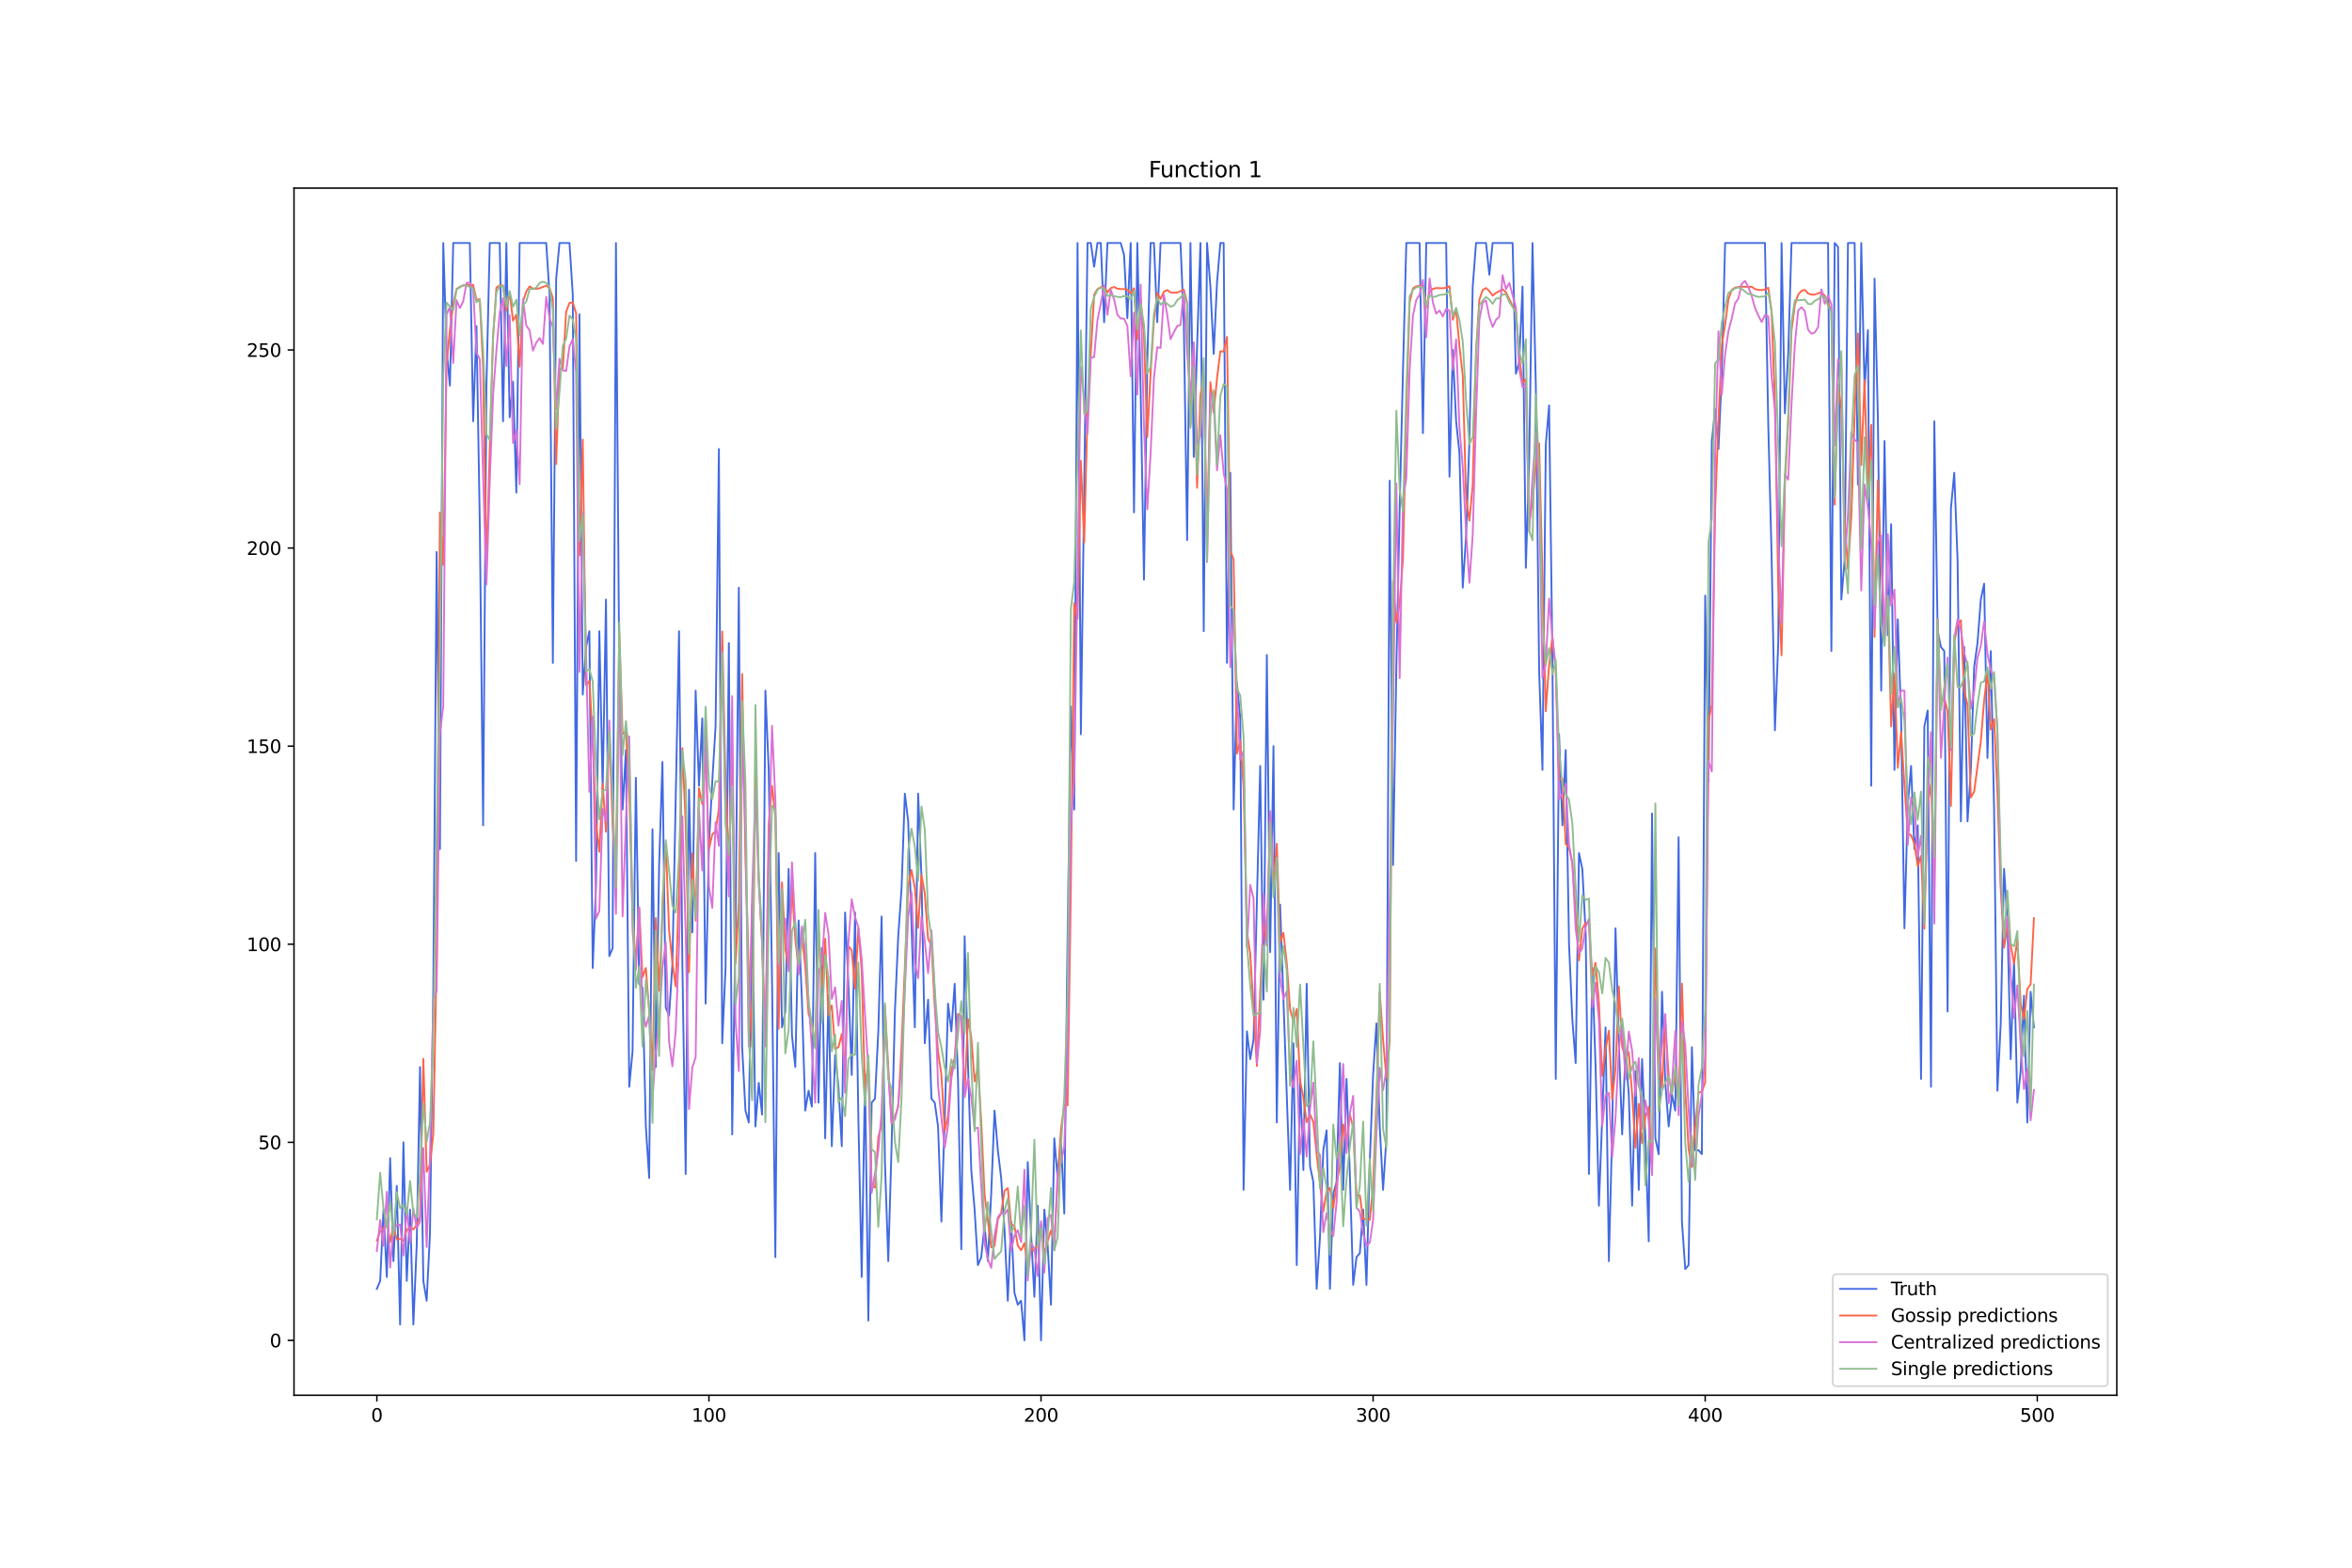 <?xml version="1.0" encoding="utf-8" standalone="no"?>
<!DOCTYPE svg PUBLIC "-//W3C//DTD SVG 1.1//EN"
  "http://www.w3.org/Graphics/SVG/1.1/DTD/svg11.dtd">
<svg xmlns:xlink="http://www.w3.org/1999/xlink" width="1296pt" height="864pt" viewBox="0 0 1296 864" xmlns="http://www.w3.org/2000/svg" version="1.1">
 <defs>
  <style type="text/css">*{stroke-linejoin: round; stroke-linecap: butt}</style>
 </defs>
 <g id="figure_1">
  <g id="patch_1">
   <path d="M 0 864 
L 1296 864 
L 1296 0 
L 0 0 
z
" style="fill: #ffffff"/>
  </g>
  <g id="axes_1">
   <g id="patch_2">
    <path d="M 162 768.96 
L 1166.4 768.96 
L 1166.4 103.68 
L 162 103.68 
z
" style="fill: #ffffff"/>
   </g>
   <g id="matplotlib.axis_1">
    <g id="xtick_1">
     <g id="line2d_1">
      <defs>
       <path id="m141e5ee691" d="M 0 0 
L 0 3.5 
" style="stroke: #000000; stroke-width: 0.8"/>
      </defs>
      <g>
       <use xlink:href="#m141e5ee691" x="207.655" y="768.96" style="stroke: #000000; stroke-width: 0.8"/>
      </g>
     </g>
     <g id="text_1">
      <!-- 0 -->
      <g transform="translate(204.473 783.558) scale(0.1 -0.1)">
       <defs>
        <path id="DejaVuSans-30" d="M 2034 4250 
Q 1547 4250 1301 3770 
Q 1056 3291 1056 2328 
Q 1056 1369 1301 889 
Q 1547 409 2034 409 
Q 2525 409 2770 889 
Q 3016 1369 3016 2328 
Q 3016 3291 2770 3770 
Q 2525 4250 2034 4250 
z
M 2034 4750 
Q 2819 4750 3233 4129 
Q 3647 3509 3647 2328 
Q 3647 1150 3233 529 
Q 2819 -91 2034 -91 
Q 1250 -91 836 529 
Q 422 1150 422 2328 
Q 422 3509 836 4129 
Q 1250 4750 2034 4750 
z
" transform="scale(0.016)"/>
       </defs>
       <use xlink:href="#DejaVuSans-30"/>
      </g>
     </g>
    </g>
    <g id="xtick_2">
     <g id="line2d_2">
      <g>
       <use xlink:href="#m141e5ee691" x="390.639" y="768.96" style="stroke: #000000; stroke-width: 0.8"/>
      </g>
     </g>
     <g id="text_2">
      <!-- 100 -->
      <g transform="translate(381.095 783.558) scale(0.1 -0.1)">
       <defs>
        <path id="DejaVuSans-31" d="M 794 531 
L 1825 531 
L 1825 4091 
L 703 3866 
L 703 4441 
L 1819 4666 
L 2450 4666 
L 2450 531 
L 3481 531 
L 3481 0 
L 794 0 
L 794 531 
z
" transform="scale(0.016)"/>
       </defs>
       <use xlink:href="#DejaVuSans-31"/>
       <use xlink:href="#DejaVuSans-30" x="63.623"/>
       <use xlink:href="#DejaVuSans-30" x="127.246"/>
      </g>
     </g>
    </g>
    <g id="xtick_3">
     <g id="line2d_3">
      <g>
       <use xlink:href="#m141e5ee691" x="573.623" y="768.96" style="stroke: #000000; stroke-width: 0.8"/>
      </g>
     </g>
     <g id="text_3">
      <!-- 200 -->
      <g transform="translate(564.079 783.558) scale(0.1 -0.1)">
       <defs>
        <path id="DejaVuSans-32" d="M 1228 531 
L 3431 531 
L 3431 0 
L 469 0 
L 469 531 
Q 828 903 1448 1529 
Q 2069 2156 2228 2338 
Q 2531 2678 2651 2914 
Q 2772 3150 2772 3378 
Q 2772 3750 2511 3984 
Q 2250 4219 1831 4219 
Q 1534 4219 1204 4116 
Q 875 4013 500 3803 
L 500 4441 
Q 881 4594 1212 4672 
Q 1544 4750 1819 4750 
Q 2544 4750 2975 4387 
Q 3406 4025 3406 3419 
Q 3406 3131 3298 2873 
Q 3191 2616 2906 2266 
Q 2828 2175 2409 1742 
Q 1991 1309 1228 531 
z
" transform="scale(0.016)"/>
       </defs>
       <use xlink:href="#DejaVuSans-32"/>
       <use xlink:href="#DejaVuSans-30" x="63.623"/>
       <use xlink:href="#DejaVuSans-30" x="127.246"/>
      </g>
     </g>
    </g>
    <g id="xtick_4">
     <g id="line2d_4">
      <g>
       <use xlink:href="#m141e5ee691" x="756.607" y="768.96" style="stroke: #000000; stroke-width: 0.8"/>
      </g>
     </g>
     <g id="text_4">
      <!-- 300 -->
      <g transform="translate(747.063 783.558) scale(0.1 -0.1)">
       <defs>
        <path id="DejaVuSans-33" d="M 2597 2516 
Q 3050 2419 3304 2112 
Q 3559 1806 3559 1356 
Q 3559 666 3084 287 
Q 2609 -91 1734 -91 
Q 1441 -91 1130 -33 
Q 819 25 488 141 
L 488 750 
Q 750 597 1062 519 
Q 1375 441 1716 441 
Q 2309 441 2620 675 
Q 2931 909 2931 1356 
Q 2931 1769 2642 2001 
Q 2353 2234 1838 2234 
L 1294 2234 
L 1294 2753 
L 1863 2753 
Q 2328 2753 2575 2939 
Q 2822 3125 2822 3475 
Q 2822 3834 2567 4026 
Q 2313 4219 1838 4219 
Q 1578 4219 1281 4162 
Q 984 4106 628 3988 
L 628 4550 
Q 988 4650 1302 4700 
Q 1616 4750 1894 4750 
Q 2613 4750 3031 4423 
Q 3450 4097 3450 3541 
Q 3450 3153 3228 2886 
Q 3006 2619 2597 2516 
z
" transform="scale(0.016)"/>
       </defs>
       <use xlink:href="#DejaVuSans-33"/>
       <use xlink:href="#DejaVuSans-30" x="63.623"/>
       <use xlink:href="#DejaVuSans-30" x="127.246"/>
      </g>
     </g>
    </g>
    <g id="xtick_5">
     <g id="line2d_5">
      <g>
       <use xlink:href="#m141e5ee691" x="939.591" y="768.96" style="stroke: #000000; stroke-width: 0.8"/>
      </g>
     </g>
     <g id="text_5">
      <!-- 400 -->
      <g transform="translate(930.047 783.558) scale(0.1 -0.1)">
       <defs>
        <path id="DejaVuSans-34" d="M 2419 4116 
L 825 1625 
L 2419 1625 
L 2419 4116 
z
M 2253 4666 
L 3047 4666 
L 3047 1625 
L 3713 1625 
L 3713 1100 
L 3047 1100 
L 3047 0 
L 2419 0 
L 2419 1100 
L 313 1100 
L 313 1709 
L 2253 4666 
z
" transform="scale(0.016)"/>
       </defs>
       <use xlink:href="#DejaVuSans-34"/>
       <use xlink:href="#DejaVuSans-30" x="63.623"/>
       <use xlink:href="#DejaVuSans-30" x="127.246"/>
      </g>
     </g>
    </g>
    <g id="xtick_6">
     <g id="line2d_6">
      <g>
       <use xlink:href="#m141e5ee691" x="1122.575" y="768.96" style="stroke: #000000; stroke-width: 0.8"/>
      </g>
     </g>
     <g id="text_6">
      <!-- 500 -->
      <g transform="translate(1113.032 783.558) scale(0.1 -0.1)">
       <defs>
        <path id="DejaVuSans-35" d="M 691 4666 
L 3169 4666 
L 3169 4134 
L 1269 4134 
L 1269 2991 
Q 1406 3038 1543 3061 
Q 1681 3084 1819 3084 
Q 2600 3084 3056 2656 
Q 3513 2228 3513 1497 
Q 3513 744 3044 326 
Q 2575 -91 1722 -91 
Q 1428 -91 1123 -41 
Q 819 9 494 109 
L 494 744 
Q 775 591 1075 516 
Q 1375 441 1709 441 
Q 2250 441 2565 725 
Q 2881 1009 2881 1497 
Q 2881 1984 2565 2268 
Q 2250 2553 1709 2553 
Q 1456 2553 1204 2497 
Q 953 2441 691 2322 
L 691 4666 
z
" transform="scale(0.016)"/>
       </defs>
       <use xlink:href="#DejaVuSans-35"/>
       <use xlink:href="#DejaVuSans-30" x="63.623"/>
       <use xlink:href="#DejaVuSans-30" x="127.246"/>
      </g>
     </g>
    </g>
   </g>
   <g id="matplotlib.axis_2">
    <g id="ytick_1">
     <g id="line2d_7">
      <defs>
       <path id="m05b59e1cfa" d="M 0 0 
L -3.5 0 
" style="stroke: #000000; stroke-width: 0.8"/>
      </defs>
      <g>
       <use xlink:href="#m05b59e1cfa" x="162" y="738.72" style="stroke: #000000; stroke-width: 0.8"/>
      </g>
     </g>
     <g id="text_7">
      <!-- 0 -->
      <g transform="translate(148.637 742.519) scale(0.1 -0.1)">
       <use xlink:href="#DejaVuSans-30"/>
      </g>
     </g>
    </g>
    <g id="ytick_2">
     <g id="line2d_8">
      <g>
       <use xlink:href="#m05b59e1cfa" x="162" y="629.55" style="stroke: #000000; stroke-width: 0.8"/>
      </g>
     </g>
     <g id="text_8">
      <!-- 50 -->
      <g transform="translate(142.275 633.35) scale(0.1 -0.1)">
       <use xlink:href="#DejaVuSans-35"/>
       <use xlink:href="#DejaVuSans-30" x="63.623"/>
      </g>
     </g>
    </g>
    <g id="ytick_3">
     <g id="line2d_9">
      <g>
       <use xlink:href="#m05b59e1cfa" x="162" y="520.381" style="stroke: #000000; stroke-width: 0.8"/>
      </g>
     </g>
     <g id="text_9">
      <!-- 100 -->
      <g transform="translate(135.912 524.18) scale(0.1 -0.1)">
       <use xlink:href="#DejaVuSans-31"/>
       <use xlink:href="#DejaVuSans-30" x="63.623"/>
       <use xlink:href="#DejaVuSans-30" x="127.246"/>
      </g>
     </g>
    </g>
    <g id="ytick_4">
     <g id="line2d_10">
      <g>
       <use xlink:href="#m05b59e1cfa" x="162" y="411.211" style="stroke: #000000; stroke-width: 0.8"/>
      </g>
     </g>
     <g id="text_10">
      <!-- 150 -->
      <g transform="translate(135.912 415.01) scale(0.1 -0.1)">
       <use xlink:href="#DejaVuSans-31"/>
       <use xlink:href="#DejaVuSans-35" x="63.623"/>
       <use xlink:href="#DejaVuSans-30" x="127.246"/>
      </g>
     </g>
    </g>
    <g id="ytick_5">
     <g id="line2d_11">
      <g>
       <use xlink:href="#m05b59e1cfa" x="162" y="302.041" style="stroke: #000000; stroke-width: 0.8"/>
      </g>
     </g>
     <g id="text_11">
      <!-- 200 -->
      <g transform="translate(135.912 305.841) scale(0.1 -0.1)">
       <use xlink:href="#DejaVuSans-32"/>
       <use xlink:href="#DejaVuSans-30" x="63.623"/>
       <use xlink:href="#DejaVuSans-30" x="127.246"/>
      </g>
     </g>
    </g>
    <g id="ytick_6">
     <g id="line2d_12">
      <g>
       <use xlink:href="#m05b59e1cfa" x="162" y="192.872" style="stroke: #000000; stroke-width: 0.8"/>
      </g>
     </g>
     <g id="text_12">
      <!-- 250 -->
      <g transform="translate(135.912 196.671) scale(0.1 -0.1)">
       <use xlink:href="#DejaVuSans-32"/>
       <use xlink:href="#DejaVuSans-35" x="63.623"/>
       <use xlink:href="#DejaVuSans-30" x="127.246"/>
      </g>
     </g>
    </g>
   </g>
   <g id="line2d_13">
    <path d="M 207.655 710.336 
L 209.484 705.969 
L 211.314 666.668 
L 213.144 703.786 
L 214.974 638.284 
L 216.804 695.052 
L 218.634 653.568 
L 220.463 729.986 
L 222.293 629.55 
L 224.123 705.969 
L 225.953 666.668 
L 227.783 729.986 
L 229.613 686.319 
L 231.442 588.066 
L 233.272 705.969 
L 235.102 716.886 
L 236.932 679.768 
L 238.762 544.398 
L 240.592 304.225 
L 242.422 467.979 
L 244.251 133.92 
L 246.081 192.872 
L 247.911 212.522 
L 249.741 133.92 
L 258.89 133.92 
L 260.72 232.173 
L 262.55 179.771 
L 264.38 288.941 
L 266.209 454.879 
L 268.039 212.522 
L 269.869 133.92 
L 275.359 133.92 
L 277.189 232.173 
L 279.018 133.92 
L 280.848 229.989 
L 282.678 210.339 
L 284.508 271.474 
L 286.338 133.92 
L 300.976 133.92 
L 302.806 162.304 
L 304.636 365.36 
L 306.466 153.571 
L 308.296 133.92 
L 313.785 133.92 
L 315.615 162.304 
L 317.445 474.529 
L 319.275 173.221 
L 321.105 382.827 
L 322.935 356.626 
L 324.764 347.893 
L 326.594 533.481 
L 328.424 487.63 
L 330.254 347.893 
L 332.084 435.228 
L 333.914 330.425 
L 335.743 526.931 
L 337.573 522.564 
L 339.403 133.92 
L 341.233 369.726 
L 343.063 446.145 
L 344.893 413.394 
L 346.723 598.983 
L 348.552 579.332 
L 350.382 428.678 
L 352.212 542.215 
L 354.042 544.398 
L 355.872 620.817 
L 357.702 649.201 
L 359.531 457.062 
L 361.361 588.066 
L 363.191 476.713 
L 365.021 419.945 
L 366.851 555.315 
L 368.681 559.682 
L 370.51 531.298 
L 374.17 347.893 
L 376 531.298 
L 377.83 647.017 
L 379.66 435.228 
L 381.489 513.83 
L 383.319 380.643 
L 385.149 433.045 
L 386.979 395.927 
L 388.809 553.132 
L 390.639 465.796 
L 392.469 430.862 
L 394.298 400.294 
L 396.128 247.456 
L 397.958 574.965 
L 399.788 533.481 
L 401.618 354.443 
L 403.448 625.184 
L 405.277 511.647 
L 407.107 323.875 
L 408.937 577.149 
L 410.767 612.083 
L 412.597 618.633 
L 414.427 498.547 
L 416.256 620.817 
L 418.086 596.799 
L 419.916 614.267 
L 421.746 380.643 
L 423.576 424.311 
L 425.406 540.031 
L 427.236 692.869 
L 429.065 470.163 
L 430.895 566.232 
L 432.725 557.498 
L 434.555 478.896 
L 436.385 570.599 
L 438.215 588.066 
L 440.044 507.28 
L 441.874 550.948 
L 443.704 612.083 
L 445.534 601.166 
L 447.364 609.9 
L 449.194 470.163 
L 451.023 607.716 
L 452.853 522.564 
L 454.683 627.367 
L 456.513 548.765 
L 458.343 631.734 
L 460.173 581.516 
L 462.003 598.983 
L 463.832 631.734 
L 465.662 502.914 
L 467.492 542.215 
L 469.322 592.433 
L 471.152 502.914 
L 472.982 616.45 
L 474.811 703.786 
L 476.641 592.433 
L 478.471 727.803 
L 480.301 607.716 
L 482.131 605.533 
L 483.961 568.415 
L 485.79 505.097 
L 487.62 640.467 
L 489.45 695.052 
L 491.28 631.734 
L 493.11 557.498 
L 494.94 516.014 
L 496.77 489.813 
L 498.599 437.412 
L 500.429 452.695 
L 504.089 566.232 
L 505.919 437.412 
L 507.749 483.263 
L 509.578 574.965 
L 511.408 550.948 
L 513.238 605.533 
L 515.068 607.716 
L 516.898 620.817 
L 518.728 673.218 
L 520.557 616.45 
L 522.387 553.132 
L 524.217 568.415 
L 526.047 542.215 
L 527.877 594.616 
L 529.707 688.502 
L 531.536 516.014 
L 533.366 585.882 
L 535.196 644.834 
L 537.026 666.668 
L 538.856 697.236 
L 540.686 692.869 
L 542.516 675.402 
L 544.345 695.052 
L 546.175 657.934 
L 548.005 612.083 
L 549.835 633.917 
L 551.665 649.201 
L 553.495 677.585 
L 555.324 716.886 
L 557.154 673.218 
L 558.984 712.519 
L 560.814 719.069 
L 562.644 716.886 
L 564.474 738.72 
L 566.303 640.467 
L 568.133 679.768 
L 569.963 714.703 
L 571.793 664.485 
L 573.623 738.72 
L 575.453 666.668 
L 577.283 686.319 
L 579.112 719.069 
L 580.942 627.367 
L 582.772 649.201 
L 584.602 627.367 
L 586.432 668.851 
L 588.262 516.014 
L 590.091 389.377 
L 591.921 446.145 
L 593.751 133.92 
L 595.581 404.661 
L 599.241 133.92 
L 601.07 133.92 
L 602.9 147.02 
L 604.73 133.92 
L 606.56 133.92 
L 608.39 177.588 
L 610.22 133.92 
L 617.539 133.92 
L 619.369 140.47 
L 621.199 175.404 
L 623.029 133.92 
L 624.858 282.391 
L 626.688 133.92 
L 628.518 214.706 
L 630.348 319.508 
L 632.178 199.422 
L 634.008 133.92 
L 635.837 133.92 
L 637.667 177.588 
L 639.497 133.92 
L 650.476 133.92 
L 652.306 177.588 
L 654.136 297.675 
L 655.966 133.92 
L 657.796 251.823 
L 659.625 190.688 
L 661.455 133.92 
L 663.285 347.893 
L 665.115 133.92 
L 666.945 157.937 
L 668.775 195.055 
L 670.604 155.754 
L 672.434 133.92 
L 674.264 133.92 
L 676.094 365.36 
L 677.924 260.557 
L 679.754 446.145 
L 681.583 376.277 
L 683.413 395.927 
L 685.243 655.751 
L 687.073 568.415 
L 688.903 583.699 
L 690.733 572.782 
L 694.392 422.128 
L 696.222 550.948 
L 698.052 360.993 
L 699.882 524.747 
L 701.712 411.211 
L 703.542 618.633 
L 705.371 498.547 
L 710.861 655.751 
L 712.691 574.965 
L 714.521 697.236 
L 716.35 594.616 
L 718.18 644.834 
L 720.01 542.215 
L 721.84 642.651 
L 723.67 651.384 
L 725.5 710.336 
L 727.33 681.952 
L 729.159 633.917 
L 730.989 623 
L 732.819 710.336 
L 734.649 657.934 
L 736.479 651.384 
L 738.309 585.882 
L 740.138 655.751 
L 741.968 594.616 
L 743.798 647.017 
L 745.628 708.152 
L 747.458 692.869 
L 749.288 690.685 
L 751.117 666.668 
L 752.947 708.152 
L 754.777 640.467 
L 756.607 592.433 
L 758.437 564.049 
L 760.267 620.817 
L 762.097 655.751 
L 763.926 627.367 
L 765.756 264.924 
L 767.586 476.713 
L 769.416 367.543 
L 771.246 280.207 
L 773.076 203.789 
L 774.905 133.92 
L 782.225 133.92 
L 784.055 238.723 
L 785.884 133.92 
L 796.864 133.92 
L 798.693 262.74 
L 800.523 192.872 
L 802.353 232.173 
L 804.183 249.64 
L 806.013 323.875 
L 807.843 295.491 
L 809.672 243.09 
L 811.502 157.937 
L 813.332 133.92 
L 818.822 133.92 
L 820.651 151.387 
L 822.481 133.92 
L 833.46 133.92 
L 835.29 205.972 
L 837.12 199.422 
L 838.95 157.937 
L 840.78 312.958 
L 842.61 254.007 
L 844.439 133.92 
L 846.269 212.522 
L 848.099 369.726 
L 849.929 424.311 
L 851.759 245.273 
L 853.589 223.439 
L 855.418 363.176 
L 857.248 594.616 
L 859.078 404.661 
L 860.908 454.879 
L 862.738 413.394 
L 864.568 520.381 
L 866.397 561.865 
L 868.227 585.882 
L 870.057 470.163 
L 871.887 478.896 
L 873.717 513.83 
L 875.547 647.017 
L 877.377 533.481 
L 879.206 588.066 
L 881.036 664.485 
L 884.696 566.232 
L 886.526 695.052 
L 888.356 623 
L 890.185 511.647 
L 892.015 574.965 
L 893.845 625.184 
L 895.675 579.332 
L 897.505 603.35 
L 899.335 664.485 
L 901.164 590.249 
L 902.994 655.751 
L 904.824 583.699 
L 906.654 627.367 
L 908.484 684.135 
L 910.314 448.329 
L 912.144 627.367 
L 913.973 636.101 
L 915.803 546.581 
L 917.633 596.799 
L 919.463 620.817 
L 921.293 603.35 
L 923.123 612.083 
L 924.952 461.429 
L 926.782 673.218 
L 928.612 699.419 
L 930.442 697.236 
L 932.272 577.149 
L 934.102 633.917 
L 935.931 633.917 
L 937.761 636.101 
L 939.591 328.242 
L 941.421 430.862 
L 943.251 243.09 
L 945.081 225.623 
L 946.911 247.456 
L 948.74 205.972 
L 950.57 133.92 
L 972.528 133.92 
L 974.358 234.356 
L 976.188 306.408 
L 978.018 402.477 
L 979.848 354.443 
L 981.678 133.92 
L 983.507 227.806 
L 985.337 195.055 
L 987.167 133.92 
L 1007.295 133.92 
L 1009.125 358.81 
L 1010.955 133.92 
L 1012.785 136.103 
L 1014.615 330.425 
L 1016.444 308.591 
L 1018.274 133.92 
L 1021.934 133.92 
L 1023.764 267.107 
L 1025.594 133.92 
L 1027.424 214.706 
L 1029.253 181.955 
L 1031.083 433.045 
L 1032.913 153.571 
L 1034.743 229.989 
L 1036.573 380.643 
L 1038.403 243.09 
L 1040.232 350.076 
L 1042.062 288.941 
L 1043.892 424.311 
L 1045.722 341.342 
L 1047.552 395.927 
L 1049.382 511.647 
L 1051.211 443.962 
L 1053.041 422.128 
L 1054.871 467.979 
L 1056.701 454.879 
L 1058.531 594.616 
L 1060.361 400.294 
L 1062.191 391.56 
L 1064.02 598.983 
L 1065.85 232.173 
L 1067.68 347.893 
L 1069.51 356.626 
L 1071.34 358.81 
L 1073.17 557.498 
L 1074.999 280.207 
L 1076.829 260.557 
L 1078.659 308.591 
L 1080.489 452.695 
L 1082.319 356.626 
L 1084.149 452.695 
L 1085.978 424.311 
L 1087.808 367.543 
L 1089.638 354.443 
L 1091.468 330.425 
L 1093.298 321.692 
L 1095.128 417.761 
L 1096.958 358.81 
L 1098.787 446.145 
L 1100.617 601.166 
L 1102.447 564.049 
L 1104.277 478.896 
L 1106.107 507.28 
L 1107.937 583.699 
L 1109.766 529.114 
L 1111.596 607.716 
L 1113.426 590.249 
L 1115.256 548.765 
L 1117.086 618.633 
L 1118.916 546.581 
L 1120.745 566.232 
L 1120.745 566.232 
" clip-path="url(#p46685892b8)" style="fill: none; stroke: #4169e1; stroke-linecap: square"/>
   </g>
   <g id="line2d_14">
    <path d="M 207.655 683.781 
L 209.484 678.57 
L 211.314 677.275 
L 213.144 672.429 
L 214.974 684.582 
L 216.804 675.875 
L 218.634 683.137 
L 220.463 682.744 
L 222.293 683.908 
L 224.123 677.871 
L 225.953 676.43 
L 227.783 677.587 
L 229.613 675.109 
L 231.442 670.617 
L 233.272 583.546 
L 235.102 645.82 
L 236.932 641.863 
L 238.762 624.829 
L 240.592 527.802 
L 242.422 282.418 
L 244.251 311.373 
L 246.081 200.764 
L 247.911 181.95 
L 249.741 167.631 
L 251.571 159.286 
L 253.401 158.048 
L 255.23 157.383 
L 257.06 157.005 
L 260.72 157.019 
L 262.55 165.272 
L 264.38 164.88 
L 266.209 202.932 
L 268.039 313.094 
L 269.869 247.068 
L 271.699 186.323 
L 273.529 158.478 
L 275.359 157.245 
L 277.189 157.366 
L 279.018 171.153 
L 280.848 161.273 
L 282.678 176.712 
L 284.508 173.457 
L 286.338 202.088 
L 288.168 166.153 
L 289.997 160.669 
L 291.827 157.86 
L 293.657 159.068 
L 295.487 159.172 
L 297.317 158.878 
L 300.976 157.437 
L 302.806 158.781 
L 304.636 164.278 
L 306.466 255.847 
L 308.296 202.847 
L 310.126 203.088 
L 311.956 171.849 
L 313.785 166.933 
L 315.615 166.655 
L 317.445 172.601 
L 319.275 306.118 
L 321.105 242.247 
L 322.935 377.49 
L 324.764 375.285 
L 326.594 407.456 
L 328.424 453.998 
L 330.254 469.501 
L 332.084 431.9 
L 333.914 458.395 
L 335.743 403.024 
L 337.573 454.864 
L 339.403 478.869 
L 341.233 348.379 
L 343.063 404.513 
L 344.893 403.317 
L 346.723 436.209 
L 348.552 504.628 
L 350.382 531.226 
L 352.212 500.53 
L 354.042 538.591 
L 355.872 533.495 
L 357.702 557.089 
L 359.531 589.572 
L 361.361 506.003 
L 363.191 545.965 
L 365.021 502.792 
L 366.851 464.782 
L 368.681 512.812 
L 370.51 530.402 
L 372.34 543.633 
L 374.17 488.431 
L 376 412.311 
L 377.83 453.892 
L 379.66 535.891 
L 381.489 470.302 
L 383.319 507.325 
L 385.149 434.398 
L 386.979 443.183 
L 388.809 414.985 
L 390.639 467.965 
L 392.469 459.866 
L 394.298 458.169 
L 396.128 445.513 
L 397.958 348.016 
L 399.788 431.268 
L 401.618 475.136 
L 403.448 416.372 
L 405.277 530.943 
L 407.107 496.953 
L 408.937 371.421 
L 410.767 473.637 
L 412.597 534.061 
L 414.427 576.999 
L 416.256 422.212 
L 418.086 483.822 
L 419.916 520.063 
L 421.746 575.77 
L 423.576 454.032 
L 425.406 433.131 
L 427.236 450.536 
L 429.065 566.944 
L 430.895 486.344 
L 432.725 522.899 
L 434.555 533.315 
L 436.385 489.08 
L 438.215 517.57 
L 440.044 533.549 
L 441.874 515.667 
L 443.704 532.39 
L 445.534 558.977 
L 447.364 563.431 
L 449.194 577.299 
L 451.023 511.43 
L 452.853 544.539 
L 454.683 517.33 
L 456.513 559.356 
L 458.343 554.132 
L 460.173 578.125 
L 462.003 577.155 
L 463.832 569.838 
L 465.662 591.531 
L 467.492 521.464 
L 469.322 523.675 
L 471.152 544.856 
L 472.982 511.606 
L 474.811 534.719 
L 476.641 601.99 
L 478.471 584.323 
L 480.301 653.605 
L 482.131 654.513 
L 483.961 626.665 
L 485.79 620.36 
L 487.62 554.473 
L 489.45 588.106 
L 491.28 619.159 
L 493.11 615.645 
L 494.94 609.77 
L 496.77 576.723 
L 500.429 488.51 
L 502.259 479.503 
L 504.089 489.319 
L 505.919 511.414 
L 507.749 482.166 
L 509.578 492.518 
L 511.408 517.586 
L 513.238 520.591 
L 515.068 554.793 
L 516.898 579.748 
L 518.728 592.188 
L 520.557 623.297 
L 522.387 614.896 
L 524.217 589.851 
L 526.047 583.195 
L 527.877 558.833 
L 529.707 560.02 
L 531.536 602.814 
L 533.366 561.601 
L 535.196 571.622 
L 537.026 595.951 
L 538.856 587.944 
L 540.686 618.119 
L 542.516 658.332 
L 544.345 672.464 
L 546.175 687.527 
L 548.005 686.671 
L 549.835 672.08 
L 551.665 668.595 
L 553.495 656.241 
L 555.324 654.795 
L 557.154 674.787 
L 558.984 675.704 
L 560.814 686.418 
L 562.644 689.075 
L 564.474 685.064 
L 566.303 697.923 
L 568.133 688.017 
L 569.963 689.539 
L 571.793 685.887 
L 573.623 674.769 
L 575.453 691.213 
L 577.283 683.972 
L 579.112 678.143 
L 580.942 684.399 
L 582.772 651.359 
L 584.602 622.454 
L 586.432 609.036 
L 588.262 609.142 
L 590.091 488.087 
L 591.921 332.349 
L 593.751 341.01 
L 595.581 253.974 
L 597.411 298.984 
L 599.241 226.334 
L 602.9 162.347 
L 604.73 159.344 
L 606.56 158.255 
L 608.39 157.881 
L 610.22 161.163 
L 612.05 158.788 
L 613.879 158.156 
L 615.709 159.093 
L 617.539 159.298 
L 619.369 159.322 
L 621.199 159.553 
L 623.029 161.774 
L 624.858 158.865 
L 626.688 187.016 
L 628.518 164.677 
L 630.348 184.777 
L 632.178 240.976 
L 634.008 205.526 
L 635.837 176.691 
L 637.667 161.583 
L 639.497 164.774 
L 641.327 160.755 
L 643.157 159.845 
L 644.987 161.144 
L 646.817 161.366 
L 648.646 161.219 
L 650.476 160.519 
L 652.306 159.561 
L 654.136 166.763 
L 655.966 234.432 
L 657.796 194.923 
L 659.625 268.847 
L 661.455 217.585 
L 663.285 207.926 
L 665.115 297.955 
L 666.945 210.591 
L 668.775 227.293 
L 670.604 208.622 
L 672.434 193.57 
L 674.264 193.807 
L 676.094 185.66 
L 677.924 303.528 
L 679.754 308.404 
L 681.583 415.331 
L 683.413 408.135 
L 685.243 434.069 
L 687.073 513.512 
L 688.903 525.485 
L 692.563 587.518 
L 694.392 546.7 
L 696.222 508.58 
L 698.052 521.089 
L 699.882 447.959 
L 701.712 486.149 
L 703.542 465.01 
L 705.371 519.42 
L 707.201 514.125 
L 709.031 530.735 
L 710.861 556.317 
L 712.691 562.844 
L 714.521 556.068 
L 716.35 595.61 
L 718.18 604.892 
L 720.01 618.476 
L 721.84 614.08 
L 723.67 618.41 
L 725.5 636.168 
L 729.159 667.776 
L 730.989 656.803 
L 732.819 654.713 
L 734.649 665.842 
L 736.479 652.364 
L 738.309 642.707 
L 740.138 619.731 
L 741.968 629.947 
L 743.798 614.199 
L 745.628 621.437 
L 747.458 659.069 
L 749.288 658.804 
L 751.117 671.879 
L 752.947 671.888 
L 754.777 672.31 
L 756.607 653.473 
L 758.437 605.815 
L 760.267 546.729 
L 762.097 572.877 
L 763.926 594.135 
L 765.756 573.51 
L 767.586 320.494 
L 769.416 343.04 
L 771.246 332.751 
L 773.076 307.939 
L 774.905 227.044 
L 776.735 166.829 
L 778.565 158.901 
L 780.395 157.793 
L 784.055 157.337 
L 785.884 169.379 
L 787.714 160.882 
L 789.544 159.226 
L 791.374 158.753 
L 795.034 158.874 
L 796.864 158.594 
L 798.693 157.728 
L 800.523 176.21 
L 802.353 170.532 
L 804.183 190.717 
L 806.013 206.968 
L 807.843 274.439 
L 809.672 286.941 
L 811.502 267.286 
L 813.332 192.843 
L 815.162 165.22 
L 816.992 159.817 
L 818.822 158.715 
L 820.651 160.39 
L 822.481 162.945 
L 824.311 161.457 
L 827.971 159.455 
L 829.801 161.126 
L 833.46 168.474 
L 835.29 171.461 
L 837.12 196.557 
L 838.95 211.197 
L 840.78 209.003 
L 842.61 288.383 
L 844.439 276.812 
L 846.269 256.586 
L 848.099 244.34 
L 851.759 392.004 
L 853.589 366.351 
L 855.418 351.263 
L 857.248 369.802 
L 859.078 429.394 
L 860.908 429.143 
L 862.738 465.082 
L 864.568 467.172 
L 866.397 475.922 
L 870.057 529.3 
L 871.887 511.906 
L 873.717 508.552 
L 875.547 508.838 
L 877.377 537.552 
L 879.206 530.711 
L 881.036 552.823 
L 882.866 592.908 
L 884.696 578.285 
L 886.526 568.079 
L 888.356 605.74 
L 890.185 588.524 
L 892.015 543.708 
L 893.845 576.724 
L 895.675 583.15 
L 897.505 579.858 
L 899.335 603.117 
L 901.164 632.586 
L 902.994 608.347 
L 904.824 630.109 
L 906.654 615.366 
L 908.484 609.996 
L 910.314 644.641 
L 912.144 522.785 
L 913.973 578.545 
L 915.803 599.487 
L 917.633 563.527 
L 919.463 592.89 
L 921.293 602.371 
L 923.123 592.25 
L 924.952 606.685 
L 926.782 542.111 
L 928.612 600.858 
L 930.442 633.123 
L 932.272 643.17 
L 934.102 621.075 
L 935.931 602.311 
L 937.761 601.529 
L 939.591 596.495 
L 941.421 397.458 
L 943.251 388.185 
L 945.081 280.541 
L 946.911 231.805 
L 948.74 190.169 
L 950.57 178.832 
L 952.4 164.895 
L 954.23 159.821 
L 956.06 158.491 
L 957.89 158.177 
L 959.719 157.977 
L 963.379 158.128 
L 965.209 157.977 
L 967.039 159.319 
L 968.869 159.757 
L 970.698 159.872 
L 972.528 159.584 
L 974.358 158.555 
L 976.188 171.84 
L 978.018 221.245 
L 979.848 323.28 
L 981.678 361.173 
L 983.507 267.284 
L 985.337 232.346 
L 987.167 182.035 
L 988.997 168.016 
L 990.827 162.39 
L 992.657 160.315 
L 994.486 159.742 
L 996.316 161.781 
L 998.146 162.364 
L 999.976 162.389 
L 1003.636 160.951 
L 1005.465 162.958 
L 1009.125 171.282 
L 1010.955 278.179 
L 1012.785 211.877 
L 1014.615 225.283 
L 1016.444 287.291 
L 1018.274 313.583 
L 1020.104 284.632 
L 1021.934 228.377 
L 1023.764 183.785 
L 1025.594 256.305 
L 1027.424 209.443 
L 1029.253 273.913 
L 1031.083 234.109 
L 1032.913 350.977 
L 1034.743 264.634 
L 1036.573 309.617 
L 1038.403 346.513 
L 1040.232 328.618 
L 1042.062 400.374 
L 1043.892 371.361 
L 1045.722 423.187 
L 1047.552 403.427 
L 1049.382 432.797 
L 1051.211 459.356 
L 1053.041 460.35 
L 1054.871 464.99 
L 1056.701 477.394 
L 1058.531 471.764 
L 1060.361 511.837 
L 1062.191 443.744 
L 1064.02 431.963 
L 1065.85 488.052 
L 1067.68 341.317 
L 1069.51 387.905 
L 1071.34 384.704 
L 1073.17 392.056 
L 1074.999 444.194 
L 1076.829 354.477 
L 1078.659 344.226 
L 1080.489 341.854 
L 1082.319 380.713 
L 1084.149 388.555 
L 1085.978 439.53 
L 1087.808 436.313 
L 1091.468 408.479 
L 1093.298 386.192 
L 1095.128 370.82 
L 1096.958 402.037 
L 1098.787 396.343 
L 1100.617 436.525 
L 1102.447 489.954 
L 1104.277 522.348 
L 1106.107 510.459 
L 1109.766 531.099 
L 1111.596 517.684 
L 1113.426 552.833 
L 1115.256 561.822 
L 1117.086 545.047 
L 1118.916 542.524 
L 1120.745 506.025 
L 1120.745 506.025 
" clip-path="url(#p46685892b8)" style="fill: none; stroke: #ff6347; stroke-linecap: square"/>
   </g>
   <g id="line2d_15">
    <path d="M 207.655 689.515 
L 209.484 672.363 
L 211.314 686.598 
L 213.144 656.872 
L 214.974 698.586 
L 216.804 677.915 
L 218.634 675.23 
L 220.463 674.859 
L 222.293 691.918 
L 224.123 665.683 
L 225.953 685.058 
L 227.783 666.215 
L 229.613 676.759 
L 231.442 673.354 
L 233.272 632.74 
L 235.102 687.274 
L 236.932 637.519 
L 238.762 551.273 
L 240.592 546.386 
L 242.422 404.141 
L 244.251 389.192 
L 246.081 173.228 
L 247.911 169.096 
L 249.741 200.085 
L 251.571 165.476 
L 253.401 169.763 
L 255.23 166.143 
L 257.06 155.991 
L 258.89 155.61 
L 260.72 159.328 
L 262.55 194.239 
L 264.38 197.987 
L 266.209 262.26 
L 268.039 322.157 
L 269.869 265.474 
L 271.699 217.738 
L 273.529 193.405 
L 275.359 172.122 
L 277.189 164.434 
L 279.018 201.711 
L 280.848 173.805 
L 282.678 244.142 
L 284.508 237.21 
L 286.338 266.953 
L 288.168 164.844 
L 289.997 179.377 
L 291.827 182.14 
L 293.657 193.219 
L 295.487 188.861 
L 297.317 186.326 
L 299.147 189.56 
L 300.976 163.617 
L 302.806 175.144 
L 304.636 180.344 
L 306.466 225.56 
L 308.296 197.741 
L 310.126 204.076 
L 311.956 204.476 
L 313.785 191.013 
L 315.615 186.884 
L 317.445 205.079 
L 319.275 370.35 
L 321.105 282.912 
L 324.764 436.389 
L 326.594 394.918 
L 328.424 506.302 
L 330.254 502.087 
L 332.084 445.747 
L 333.914 452.631 
L 335.743 397.129 
L 337.573 443.851 
L 339.403 503.664 
L 341.233 365.601 
L 343.063 505.052 
L 344.893 452.28 
L 346.723 405.875 
L 348.552 512.928 
L 350.382 534.615 
L 352.212 499.997 
L 354.042 555.801 
L 355.872 565.866 
L 357.702 559.735 
L 359.531 605.447 
L 361.361 579.389 
L 363.191 562.951 
L 365.021 533.695 
L 366.851 519.259 
L 368.681 574.14 
L 370.51 587.649 
L 372.34 567.81 
L 374.17 521.046 
L 376 449.846 
L 377.83 514.009 
L 379.66 611.232 
L 381.489 588.277 
L 383.319 582.629 
L 385.149 446.492 
L 386.979 479.765 
L 388.809 396.68 
L 390.639 488.417 
L 392.469 500.329 
L 394.298 453.183 
L 396.128 466.172 
L 397.958 359.203 
L 399.788 446.793 
L 401.618 494.069 
L 403.448 383.666 
L 405.277 561.988 
L 407.107 590.285 
L 408.937 407.076 
L 410.767 458.281 
L 412.597 576.82 
L 414.427 493.28 
L 416.256 434.864 
L 418.086 487.239 
L 419.916 518.377 
L 421.746 576.695 
L 423.576 469.819 
L 425.406 399.973 
L 427.236 440.537 
L 429.065 531.66 
L 430.895 508.249 
L 432.725 506.274 
L 434.555 535.325 
L 436.385 475.249 
L 438.215 510.31 
L 440.044 537.05 
L 441.874 510.556 
L 443.704 524.697 
L 447.364 577.918 
L 449.194 607.713 
L 451.023 535.377 
L 452.853 531.176 
L 454.683 503.089 
L 456.513 514.734 
L 458.343 550.506 
L 460.173 544.114 
L 462.003 565.262 
L 463.832 551.616 
L 465.662 602.249 
L 467.492 519.592 
L 469.322 495.581 
L 471.152 505.424 
L 472.982 511.088 
L 474.811 528.704 
L 478.471 589.557 
L 480.301 657.399 
L 482.131 646.864 
L 483.961 634.314 
L 485.79 612.547 
L 487.62 563.915 
L 491.28 619.14 
L 493.11 617.065 
L 494.94 609.286 
L 496.77 585.956 
L 500.429 505.133 
L 502.259 491.535 
L 504.089 531.226 
L 505.919 539.099 
L 507.749 505.376 
L 509.578 518.814 
L 511.408 536.311 
L 513.238 512.762 
L 515.068 545.757 
L 516.898 598.218 
L 518.728 616.187 
L 520.557 632.466 
L 522.387 620.413 
L 524.217 594.265 
L 526.047 584.522 
L 527.877 559.93 
L 529.707 560.042 
L 531.536 604.677 
L 533.366 594.398 
L 535.196 604.828 
L 537.026 621.919 
L 538.856 621.513 
L 542.516 685.065 
L 544.345 693.976 
L 546.175 698.784 
L 548.005 681.039 
L 549.835 670.879 
L 551.665 668.432 
L 553.495 669.197 
L 555.324 666.546 
L 557.154 689.277 
L 558.984 680.927 
L 560.814 678.001 
L 562.644 684.579 
L 564.474 644.628 
L 566.303 705.741 
L 568.133 684.857 
L 569.963 688.245 
L 571.793 703.256 
L 573.623 673.056 
L 575.453 701.404 
L 577.283 671.341 
L 579.112 669.583 
L 580.942 689.117 
L 582.772 646.224 
L 584.602 640.737 
L 586.432 631.965 
L 588.262 580.979 
L 590.091 453.829 
L 591.921 430.219 
L 595.581 202.143 
L 597.411 219.572 
L 599.241 239.115 
L 601.07 197.103 
L 602.9 196.771 
L 604.73 176.35 
L 606.56 167.328 
L 608.39 157.382 
L 610.22 173.465 
L 612.05 159.748 
L 613.879 165.034 
L 615.709 173.472 
L 617.539 175.511 
L 619.369 175.579 
L 621.199 179.594 
L 623.029 207.44 
L 624.858 172.257 
L 626.688 217.481 
L 628.518 156.858 
L 630.348 234.903 
L 632.178 280.722 
L 634.008 249.926 
L 635.837 208.504 
L 637.667 191.35 
L 639.497 191.77 
L 641.327 162.384 
L 643.157 173.411 
L 644.987 186.922 
L 646.817 183.156 
L 648.646 179.692 
L 650.476 179.075 
L 652.306 160.176 
L 654.136 194.312 
L 655.966 218.552 
L 657.796 188.648 
L 659.625 244.627 
L 661.455 240.326 
L 663.285 206.892 
L 665.115 309.782 
L 666.945 216.985 
L 668.775 220.952 
L 670.604 259.23 
L 672.434 239.777 
L 674.264 260.753 
L 676.094 269.558 
L 677.924 367.699 
L 679.754 336.597 
L 681.583 382.37 
L 683.413 418.694 
L 685.243 413.948 
L 687.073 522.04 
L 688.903 487.728 
L 690.733 495.205 
L 692.563 585.878 
L 694.392 568.163 
L 696.222 492.812 
L 698.052 519.628 
L 699.882 447.036 
L 701.712 479.55 
L 703.542 479.484 
L 705.371 539.035 
L 707.201 550.596 
L 709.031 546.277 
L 710.861 591.791 
L 712.691 599.361 
L 714.521 584.619 
L 716.35 635.934 
L 718.18 616.662 
L 720.01 637.443 
L 721.84 611.272 
L 723.67 596.675 
L 725.5 633.929 
L 727.33 636.497 
L 729.159 679.066 
L 730.989 668.552 
L 732.819 677.491 
L 734.649 681.192 
L 736.479 662.662 
L 738.309 622.185 
L 740.138 586.399 
L 741.968 635.549 
L 743.798 613.546 
L 745.628 603.967 
L 747.458 665.577 
L 749.288 667.693 
L 751.117 679.742 
L 752.947 686.544 
L 754.777 684.823 
L 756.607 672.365 
L 758.437 625.09 
L 760.267 588.529 
L 762.097 600.739 
L 763.926 589.392 
L 765.756 496.199 
L 767.586 393.596 
L 769.416 266.458 
L 771.246 373.794 
L 773.076 275.121 
L 774.905 263.484 
L 776.735 203.709 
L 778.565 173.869 
L 780.395 165.313 
L 782.225 162.471 
L 784.055 154.232 
L 785.884 185.934 
L 787.714 153.523 
L 789.544 166.746 
L 791.374 172.873 
L 793.204 171.162 
L 795.034 174.413 
L 796.864 170.219 
L 798.693 171.303 
L 800.523 203.905 
L 802.353 187.1 
L 804.183 235.447 
L 806.013 257.44 
L 807.843 293.178 
L 809.672 321.237 
L 811.502 294.855 
L 813.332 228.92 
L 815.162 176.123 
L 816.992 166.815 
L 818.822 165.615 
L 820.651 174.689 
L 822.481 180.207 
L 824.311 176.25 
L 826.141 174.496 
L 827.971 151.699 
L 829.801 159.342 
L 831.63 155.914 
L 835.29 169.414 
L 837.12 203.356 
L 838.95 213.526 
L 840.78 211.795 
L 842.61 293.321 
L 844.439 263.633 
L 846.269 238.336 
L 848.099 274.055 
L 849.929 373.585 
L 851.759 365.95 
L 853.589 329.942 
L 855.418 351.52 
L 857.248 367.488 
L 859.078 440.469 
L 860.908 437.647 
L 862.738 432.013 
L 864.568 465.843 
L 866.397 475.493 
L 868.227 511.762 
L 870.057 525.595 
L 871.887 522.549 
L 873.717 510.855 
L 875.547 506.346 
L 877.377 554.997 
L 879.206 541.541 
L 881.036 562.526 
L 882.866 620.526 
L 884.696 603.629 
L 886.526 602.383 
L 888.356 637.788 
L 890.185 615.922 
L 892.015 578.27 
L 893.845 563.814 
L 895.675 594.903 
L 897.505 568.527 
L 899.335 578.978 
L 901.164 603.969 
L 902.994 583.165 
L 904.824 622.008 
L 906.654 606.537 
L 908.484 617.962 
L 910.314 647.668 
L 912.144 550.942 
L 913.973 594.756 
L 915.803 575.405 
L 917.633 558.87 
L 919.463 607.959 
L 921.293 597.897 
L 923.123 568.222 
L 924.952 614.574 
L 926.782 562.773 
L 928.612 576.03 
L 930.442 611.003 
L 932.272 640.847 
L 934.102 644.506 
L 935.931 614.881 
L 937.761 603.019 
L 939.591 582.841 
L 941.421 419.369 
L 943.251 425.177 
L 945.081 250.388 
L 946.911 182.595 
L 948.74 217.508 
L 950.57 195.29 
L 952.4 182.452 
L 954.23 175.513 
L 956.06 167.137 
L 957.89 164.514 
L 959.719 156.444 
L 961.549 154.818 
L 963.379 158.193 
L 965.209 163.03 
L 967.039 169.749 
L 968.869 173.841 
L 970.698 177.464 
L 972.528 173.658 
L 974.358 174.356 
L 976.188 207.145 
L 978.018 226.364 
L 979.848 297.601 
L 981.678 343.167 
L 983.507 261.479 
L 985.337 264.365 
L 987.167 222.463 
L 988.997 189.879 
L 990.827 171.108 
L 992.657 169.356 
L 994.486 171.413 
L 996.316 181.776 
L 998.146 183.955 
L 999.976 183.256 
L 1001.806 180.301 
L 1003.636 159.509 
L 1005.465 167.391 
L 1007.295 162.964 
L 1009.125 167.731 
L 1010.955 245.618 
L 1012.785 198.076 
L 1014.615 200.379 
L 1016.444 309.101 
L 1018.274 283.736 
L 1020.104 238.228 
L 1021.934 242.368 
L 1023.764 243.918 
L 1025.594 325.399 
L 1027.424 267.018 
L 1029.253 279.695 
L 1031.083 298.378 
L 1032.913 346.25 
L 1034.743 298.635 
L 1036.573 295.18 
L 1038.403 354.745 
L 1040.232 294.412 
L 1042.062 333.872 
L 1043.892 324.943 
L 1045.722 389.759 
L 1047.552 380.577 
L 1049.382 380.645 
L 1051.211 465.635 
L 1053.041 439.494 
L 1054.871 443.083 
L 1056.701 472.209 
L 1058.531 460.535 
L 1060.361 500.17 
L 1062.191 445.116 
L 1064.02 403.483 
L 1065.85 509.04 
L 1067.68 341.676 
L 1069.51 417.672 
L 1071.34 387.713 
L 1073.17 362.45 
L 1074.999 413.474 
L 1076.829 352.035 
L 1078.659 341.27 
L 1080.489 347.394 
L 1082.319 359.666 
L 1084.149 366.869 
L 1085.978 390.632 
L 1087.808 380.971 
L 1089.638 362.461 
L 1091.468 356.026 
L 1093.298 342.579 
L 1095.128 360.206 
L 1096.958 369.315 
L 1098.787 373.772 
L 1100.617 402.484 
L 1102.447 486.714 
L 1104.277 517.49 
L 1106.107 505.099 
L 1107.937 537.126 
L 1109.766 561.09 
L 1111.596 543.12 
L 1113.426 575.449 
L 1115.256 600.224 
L 1117.086 589.231 
L 1118.916 617.446 
L 1120.745 600.668 
L 1120.745 600.668 
" clip-path="url(#p46685892b8)" style="fill: none; stroke: #da70d6; stroke-linecap: square"/>
   </g>
   <g id="line2d_16">
    <path d="M 207.655 672.046 
L 209.484 646.34 
L 211.314 666.1 
L 213.144 676.637 
L 214.974 662.323 
L 216.804 681.187 
L 218.634 657.026 
L 220.463 665.885 
L 222.293 663.869 
L 224.123 669.436 
L 225.953 650.928 
L 227.783 668.79 
L 229.613 670.785 
L 231.442 646.666 
L 233.272 608.183 
L 235.102 629.236 
L 236.932 618.561 
L 238.762 572.59 
L 240.592 458.319 
L 242.422 364.41 
L 244.251 207.047 
L 246.081 166.764 
L 249.741 171.061 
L 251.571 159.555 
L 253.401 158.383 
L 255.23 157.061 
L 257.06 157.41 
L 258.89 158.177 
L 260.72 159.168 
L 262.55 166.595 
L 264.38 165.19 
L 266.209 192.901 
L 268.039 239.265 
L 269.869 242.6 
L 271.699 184.167 
L 273.529 161.078 
L 275.359 157.582 
L 277.189 157.793 
L 279.018 168.944 
L 280.848 160.349 
L 282.678 169.129 
L 284.508 165.165 
L 286.338 184.504 
L 288.168 168.093 
L 289.997 166.207 
L 291.827 159.321 
L 293.657 159.285 
L 295.487 158.541 
L 297.317 155.938 
L 299.147 155.283 
L 300.976 155.869 
L 302.806 158.404 
L 304.636 170.98 
L 306.466 236.342 
L 308.296 216.001 
L 310.126 190.534 
L 311.956 186.669 
L 313.785 173.915 
L 315.615 176.079 
L 317.445 186.99 
L 319.275 298.342 
L 321.105 283.594 
L 322.935 369.947 
L 324.764 368.775 
L 326.594 375.499 
L 328.424 422.861 
L 330.254 451.537 
L 332.084 435.904 
L 333.914 435.377 
L 335.743 403.015 
L 337.573 438.836 
L 339.403 489.077 
L 341.233 343.035 
L 343.063 416.196 
L 344.893 397.338 
L 346.723 416.491 
L 348.552 502.15 
L 350.382 544.34 
L 352.212 532.649 
L 354.042 576.827 
L 355.872 540.326 
L 357.702 555.485 
L 359.531 618.889 
L 361.361 513.014 
L 363.191 582.036 
L 365.021 496.589 
L 366.851 463.064 
L 368.681 479.931 
L 370.51 499.142 
L 372.34 502.967 
L 374.17 472.446 
L 376 413.717 
L 377.83 430.384 
L 379.66 525.669 
L 381.489 484.685 
L 383.319 506.102 
L 385.149 440.516 
L 386.979 441.269 
L 388.809 389.545 
L 390.639 432.654 
L 392.469 440.404 
L 394.298 430.499 
L 396.128 430.75 
L 397.958 359.766 
L 399.788 454.303 
L 401.618 471.005 
L 403.448 433.262 
L 405.277 553.384 
L 407.107 538.757 
L 408.937 386.431 
L 410.767 431.715 
L 412.597 570.777 
L 414.427 606.393 
L 416.256 388.534 
L 418.086 483.85 
L 419.916 512.882 
L 421.746 618.52 
L 423.576 506.229 
L 425.406 444.059 
L 427.236 446.404 
L 429.065 530.794 
L 430.895 490.199 
L 432.725 580.519 
L 434.555 567.766 
L 436.385 513.214 
L 438.215 507.946 
L 440.044 531.383 
L 441.874 520.543 
L 443.704 506.943 
L 445.534 552.358 
L 447.364 564.596 
L 449.194 577.779 
L 451.023 501.476 
L 452.853 563.402 
L 454.683 526.285 
L 456.513 538.422 
L 458.343 579.415 
L 460.173 570.157 
L 462.003 607.499 
L 463.832 604.773 
L 465.662 615.162 
L 467.492 583.733 
L 469.322 581.171 
L 471.152 581.326 
L 472.982 530.483 
L 474.811 581.515 
L 476.641 609.359 
L 478.471 581.608 
L 480.301 633.494 
L 482.131 634.903 
L 483.961 676.168 
L 485.79 647.993 
L 487.62 552.952 
L 489.45 594.632 
L 491.28 600.074 
L 493.11 629.227 
L 494.94 640.518 
L 496.77 605.297 
L 498.599 540.768 
L 500.429 468.993 
L 502.259 456.724 
L 504.089 466.429 
L 505.919 485.291 
L 507.749 444.504 
L 509.578 457.213 
L 511.408 503.736 
L 513.238 516.418 
L 515.068 545.737 
L 516.898 568.776 
L 518.728 577.147 
L 520.557 588.115 
L 522.387 596.074 
L 524.217 583.948 
L 526.047 588.893 
L 529.707 551.712 
L 531.536 569.774 
L 533.366 525.197 
L 535.196 587.915 
L 537.026 623.429 
L 538.856 574.711 
L 540.686 629.868 
L 542.516 679.05 
L 544.345 662.491 
L 548.005 693.847 
L 549.835 691.578 
L 551.665 689.689 
L 553.495 667.35 
L 555.324 660.473 
L 557.154 679.266 
L 558.984 675.843 
L 560.814 653.948 
L 562.644 681.34 
L 564.474 664.668 
L 566.303 702.876 
L 568.133 678.42 
L 569.963 628.139 
L 571.793 687.594 
L 573.623 676.904 
L 575.453 696.898 
L 577.283 680.95 
L 579.112 654.696 
L 580.942 689.112 
L 582.772 681.86 
L 584.602 631.193 
L 586.432 604.437 
L 588.262 547.576 
L 590.091 335.647 
L 591.921 320.519 
L 595.581 182.122 
L 597.411 228.053 
L 599.241 226.313 
L 601.07 169.913 
L 602.9 163.699 
L 604.73 159.816 
L 606.56 158.417 
L 608.39 159.241 
L 610.22 163.103 
L 612.05 162.659 
L 613.879 163.235 
L 615.709 163.605 
L 617.539 163.771 
L 619.369 163.172 
L 621.199 163.249 
L 623.029 165.088 
L 624.858 160.346 
L 626.688 181.595 
L 628.518 167.471 
L 630.348 178.751 
L 632.178 205.949 
L 634.008 202.2 
L 635.837 172.79 
L 637.667 163.821 
L 639.497 167.969 
L 641.327 166.327 
L 643.157 167.419 
L 644.987 168.995 
L 646.817 168.469 
L 648.646 165.492 
L 650.476 164.014 
L 652.306 161.974 
L 654.136 167.349 
L 655.966 235.851 
L 657.796 202.213 
L 659.625 261.719 
L 661.455 232.132 
L 663.285 197.344 
L 665.115 309.476 
L 666.945 229.602 
L 668.775 215.137 
L 670.604 256.27 
L 672.434 218.09 
L 674.264 211.663 
L 676.094 212.921 
L 677.924 334 
L 679.754 335.958 
L 681.583 379.399 
L 683.413 383.347 
L 685.243 406.326 
L 687.073 519.827 
L 688.903 543.475 
L 690.733 559.838 
L 692.563 558.507 
L 694.392 558.584 
L 696.222 521.098 
L 698.052 546.49 
L 699.882 453.34 
L 701.712 494.607 
L 703.542 472.72 
L 705.371 536.044 
L 707.201 521.276 
L 709.031 535.079 
L 710.861 598.306 
L 712.691 555.435 
L 714.521 576.951 
L 716.35 542.641 
L 720.01 609.612 
L 721.84 608.054 
L 723.67 573.911 
L 725.5 612.235 
L 727.33 654.857 
L 729.159 643.621 
L 730.989 654.557 
L 732.819 691.47 
L 734.649 619.741 
L 736.479 638.578 
L 738.309 629.402 
L 740.138 675.842 
L 741.968 649.506 
L 743.798 631.824 
L 745.628 618.032 
L 747.458 665.837 
L 749.288 653.472 
L 751.117 618.139 
L 752.947 675.467 
L 754.777 638.716 
L 756.607 667.396 
L 758.437 613.206 
L 760.267 542.182 
L 762.097 622.245 
L 763.926 632.52 
L 765.756 561.889 
L 767.586 336.809 
L 769.416 226.373 
L 771.246 269.695 
L 773.076 281.902 
L 774.905 215.606 
L 776.735 163.353 
L 778.565 159.69 
L 780.395 158.36 
L 782.225 157.941 
L 784.055 158.633 
L 785.884 168.792 
L 787.714 162.813 
L 789.544 163.707 
L 791.374 163.325 
L 793.204 162.555 
L 796.864 162.223 
L 798.693 160.09 
L 800.523 174.374 
L 802.353 169.627 
L 804.183 176.45 
L 806.013 188.194 
L 807.843 220.724 
L 809.672 244.828 
L 811.502 240.849 
L 813.332 194.927 
L 815.162 168.425 
L 816.992 165.695 
L 818.822 163.661 
L 820.651 165.136 
L 822.481 167.455 
L 824.311 164.531 
L 826.141 164.441 
L 827.971 162.294 
L 829.801 162.229 
L 831.63 166.392 
L 833.46 169.182 
L 835.29 172.248 
L 837.12 193.961 
L 838.95 200.404 
L 840.78 186.971 
L 842.61 292.502 
L 844.439 297.748 
L 846.269 217.392 
L 848.099 260.481 
L 849.929 343.236 
L 851.759 366.081 
L 853.589 357.218 
L 855.418 371.655 
L 857.248 363.741 
L 859.078 413.785 
L 860.908 432.641 
L 862.738 437.576 
L 864.568 440.795 
L 866.397 453.767 
L 868.227 489.228 
L 870.057 518.693 
L 871.887 493.479 
L 873.717 495.957 
L 875.547 495.257 
L 877.377 550.26 
L 879.206 532.62 
L 881.036 535.812 
L 882.866 547.469 
L 884.696 527.942 
L 886.526 530.548 
L 888.356 545.618 
L 890.185 553.433 
L 892.015 569.335 
L 893.845 561.357 
L 897.505 594.32 
L 899.335 587.714 
L 901.164 585.034 
L 902.994 598.492 
L 904.824 604.395 
L 906.654 653.262 
L 908.484 628.305 
L 910.314 629.627 
L 912.144 442.739 
L 913.973 612.326 
L 915.803 601.032 
L 917.633 596.57 
L 919.463 593.079 
L 921.293 602.674 
L 923.123 587.54 
L 924.952 609.295 
L 926.782 569.433 
L 928.612 629.701 
L 930.442 651.346 
L 932.272 625.948 
L 934.102 650.3 
L 935.931 597.845 
L 937.761 588.394 
L 939.591 556.761 
L 941.421 298.768 
L 943.251 286.063 
L 945.081 200.239 
L 946.911 197.945 
L 948.74 177.755 
L 950.57 169.15 
L 952.4 161.39 
L 956.06 158.918 
L 957.89 158.406 
L 959.719 159.16 
L 961.549 160.696 
L 963.379 162.028 
L 965.209 162.304 
L 967.039 163.096 
L 968.869 163.67 
L 972.528 163.289 
L 974.358 161.27 
L 976.188 171.612 
L 978.018 188.892 
L 981.678 301.085 
L 983.507 262.132 
L 985.337 229.835 
L 987.167 177.493 
L 988.997 165.41 
L 990.827 165.514 
L 992.657 165.389 
L 994.486 165.098 
L 996.316 167.487 
L 998.146 167.656 
L 999.976 165.729 
L 1001.806 164.949 
L 1003.636 163.228 
L 1005.465 163.579 
L 1007.295 168.549 
L 1009.125 171.925 
L 1010.955 274.483 
L 1012.785 219.597 
L 1014.615 193.519 
L 1016.444 306.296 
L 1018.274 327.057 
L 1020.104 244.112 
L 1021.934 206.841 
L 1023.764 201.437 
L 1025.594 302.304 
L 1027.424 240.917 
L 1029.253 275.924 
L 1031.083 253.665 
L 1032.913 333.413 
L 1034.743 305.794 
L 1036.573 344.673 
L 1038.403 356.009 
L 1040.232 328.181 
L 1042.062 382.652 
L 1043.892 356.352 
L 1045.722 389.853 
L 1047.552 384.732 
L 1049.382 397.81 
L 1051.211 440.634 
L 1053.041 454.25 
L 1054.871 436.745 
L 1056.701 451.861 
L 1058.531 436.279 
L 1060.361 509.206 
L 1062.191 417.316 
L 1064.02 425.54 
L 1065.85 472.519 
L 1067.68 341.477 
L 1069.51 391.42 
L 1073.17 365.5 
L 1074.999 412.103 
L 1076.829 349.722 
L 1078.659 378.543 
L 1080.489 378.457 
L 1082.319 373.207 
L 1084.149 364.721 
L 1085.978 405.644 
L 1087.808 404.345 
L 1089.638 388.499 
L 1091.468 376.252 
L 1093.298 375.544 
L 1095.128 367.765 
L 1096.958 379.599 
L 1098.787 370.325 
L 1100.617 403.511 
L 1102.447 475.634 
L 1104.277 516.85 
L 1106.107 490.884 
L 1107.937 520.214 
L 1109.766 521.5 
L 1111.596 513.16 
L 1113.426 564.532 
L 1115.256 582.245 
L 1117.086 557.146 
L 1118.916 611.999 
L 1120.745 542.617 
L 1120.745 542.617 
" clip-path="url(#p46685892b8)" style="fill: none; stroke: #8fbc8f; stroke-linecap: square"/>
   </g>
   <g id="patch_3">
    <path d="M 162 768.96 
L 162 103.68 
" style="fill: none; stroke: #000000; stroke-width: 0.8; stroke-linejoin: miter; stroke-linecap: square"/>
   </g>
   <g id="patch_4">
    <path d="M 1166.4 768.96 
L 1166.4 103.68 
" style="fill: none; stroke: #000000; stroke-width: 0.8; stroke-linejoin: miter; stroke-linecap: square"/>
   </g>
   <g id="patch_5">
    <path d="M 162 768.96 
L 1166.4 768.96 
" style="fill: none; stroke: #000000; stroke-width: 0.8; stroke-linejoin: miter; stroke-linecap: square"/>
   </g>
   <g id="patch_6">
    <path d="M 162 103.68 
L 1166.4 103.68 
" style="fill: none; stroke: #000000; stroke-width: 0.8; stroke-linejoin: miter; stroke-linecap: square"/>
   </g>
   <g id="text_13">
    <!-- Function 1 -->
    <g transform="translate(632.958 97.68) scale(0.12 -0.12)">
     <defs>
      <path id="DejaVuSans-46" d="M 628 4666 
L 3309 4666 
L 3309 4134 
L 1259 4134 
L 1259 2759 
L 3109 2759 
L 3109 2228 
L 1259 2228 
L 1259 0 
L 628 0 
L 628 4666 
z
" transform="scale(0.016)"/>
      <path id="DejaVuSans-75" d="M 544 1381 
L 544 3500 
L 1119 3500 
L 1119 1403 
Q 1119 906 1312 657 
Q 1506 409 1894 409 
Q 2359 409 2629 706 
Q 2900 1003 2900 1516 
L 2900 3500 
L 3475 3500 
L 3475 0 
L 2900 0 
L 2900 538 
Q 2691 219 2414 64 
Q 2138 -91 1772 -91 
Q 1169 -91 856 284 
Q 544 659 544 1381 
z
M 1991 3584 
L 1991 3584 
z
" transform="scale(0.016)"/>
      <path id="DejaVuSans-6e" d="M 3513 2113 
L 3513 0 
L 2938 0 
L 2938 2094 
Q 2938 2591 2744 2837 
Q 2550 3084 2163 3084 
Q 1697 3084 1428 2787 
Q 1159 2491 1159 1978 
L 1159 0 
L 581 0 
L 581 3500 
L 1159 3500 
L 1159 2956 
Q 1366 3272 1645 3428 
Q 1925 3584 2291 3584 
Q 2894 3584 3203 3211 
Q 3513 2838 3513 2113 
z
" transform="scale(0.016)"/>
      <path id="DejaVuSans-63" d="M 3122 3366 
L 3122 2828 
Q 2878 2963 2633 3030 
Q 2388 3097 2138 3097 
Q 1578 3097 1268 2742 
Q 959 2388 959 1747 
Q 959 1106 1268 751 
Q 1578 397 2138 397 
Q 2388 397 2633 464 
Q 2878 531 3122 666 
L 3122 134 
Q 2881 22 2623 -34 
Q 2366 -91 2075 -91 
Q 1284 -91 818 406 
Q 353 903 353 1747 
Q 353 2603 823 3093 
Q 1294 3584 2113 3584 
Q 2378 3584 2631 3529 
Q 2884 3475 3122 3366 
z
" transform="scale(0.016)"/>
      <path id="DejaVuSans-74" d="M 1172 4494 
L 1172 3500 
L 2356 3500 
L 2356 3053 
L 1172 3053 
L 1172 1153 
Q 1172 725 1289 603 
Q 1406 481 1766 481 
L 2356 481 
L 2356 0 
L 1766 0 
Q 1100 0 847 248 
Q 594 497 594 1153 
L 594 3053 
L 172 3053 
L 172 3500 
L 594 3500 
L 594 4494 
L 1172 4494 
z
" transform="scale(0.016)"/>
      <path id="DejaVuSans-69" d="M 603 3500 
L 1178 3500 
L 1178 0 
L 603 0 
L 603 3500 
z
M 603 4863 
L 1178 4863 
L 1178 4134 
L 603 4134 
L 603 4863 
z
" transform="scale(0.016)"/>
      <path id="DejaVuSans-6f" d="M 1959 3097 
Q 1497 3097 1228 2736 
Q 959 2375 959 1747 
Q 959 1119 1226 758 
Q 1494 397 1959 397 
Q 2419 397 2687 759 
Q 2956 1122 2956 1747 
Q 2956 2369 2687 2733 
Q 2419 3097 1959 3097 
z
M 1959 3584 
Q 2709 3584 3137 3096 
Q 3566 2609 3566 1747 
Q 3566 888 3137 398 
Q 2709 -91 1959 -91 
Q 1206 -91 779 398 
Q 353 888 353 1747 
Q 353 2609 779 3096 
Q 1206 3584 1959 3584 
z
" transform="scale(0.016)"/>
      <path id="DejaVuSans-20" transform="scale(0.016)"/>
     </defs>
     <use xlink:href="#DejaVuSans-46"/>
     <use xlink:href="#DejaVuSans-75" x="52.02"/>
     <use xlink:href="#DejaVuSans-6e" x="115.398"/>
     <use xlink:href="#DejaVuSans-63" x="178.777"/>
     <use xlink:href="#DejaVuSans-74" x="233.758"/>
     <use xlink:href="#DejaVuSans-69" x="272.967"/>
     <use xlink:href="#DejaVuSans-6f" x="300.75"/>
     <use xlink:href="#DejaVuSans-6e" x="361.932"/>
     <use xlink:href="#DejaVuSans-20" x="425.311"/>
     <use xlink:href="#DejaVuSans-31" x="457.098"/>
    </g>
   </g>
   <g id="legend_1">
    <g id="patch_7">
     <path d="M 1011.906 763.96 
L 1159.4 763.96 
Q 1161.4 763.96 1161.4 761.96 
L 1161.4 704.247 
Q 1161.4 702.247 1159.4 702.247 
L 1011.906 702.247 
Q 1009.906 702.247 1009.906 704.247 
L 1009.906 761.96 
Q 1009.906 763.96 1011.906 763.96 
z
" style="fill: #ffffff; opacity: 0.8; stroke: #cccccc; stroke-linejoin: miter"/>
    </g>
    <g id="line2d_17">
     <path d="M 1013.906 710.346 
L 1023.906 710.346 
L 1033.906 710.346 
" style="fill: none; stroke: #4169e1; stroke-linecap: square"/>
    </g>
    <g id="text_14">
     <!-- Truth -->
     <g transform="translate(1041.906 713.846) scale(0.1 -0.1)">
      <defs>
       <path id="DejaVuSans-54" d="M -19 4666 
L 3928 4666 
L 3928 4134 
L 2272 4134 
L 2272 0 
L 1638 0 
L 1638 4134 
L -19 4134 
L -19 4666 
z
" transform="scale(0.016)"/>
       <path id="DejaVuSans-72" d="M 2631 2963 
Q 2534 3019 2420 3045 
Q 2306 3072 2169 3072 
Q 1681 3072 1420 2755 
Q 1159 2438 1159 1844 
L 1159 0 
L 581 0 
L 581 3500 
L 1159 3500 
L 1159 2956 
Q 1341 3275 1631 3429 
Q 1922 3584 2338 3584 
Q 2397 3584 2469 3576 
Q 2541 3569 2628 3553 
L 2631 2963 
z
" transform="scale(0.016)"/>
       <path id="DejaVuSans-68" d="M 3513 2113 
L 3513 0 
L 2938 0 
L 2938 2094 
Q 2938 2591 2744 2837 
Q 2550 3084 2163 3084 
Q 1697 3084 1428 2787 
Q 1159 2491 1159 1978 
L 1159 0 
L 581 0 
L 581 4863 
L 1159 4863 
L 1159 2956 
Q 1366 3272 1645 3428 
Q 1925 3584 2291 3584 
Q 2894 3584 3203 3211 
Q 3513 2838 3513 2113 
z
" transform="scale(0.016)"/>
      </defs>
      <use xlink:href="#DejaVuSans-54"/>
      <use xlink:href="#DejaVuSans-72" x="46.334"/>
      <use xlink:href="#DejaVuSans-75" x="87.447"/>
      <use xlink:href="#DejaVuSans-74" x="150.826"/>
      <use xlink:href="#DejaVuSans-68" x="190.035"/>
     </g>
    </g>
    <g id="line2d_18">
     <path d="M 1013.906 725.024 
L 1023.906 725.024 
L 1033.906 725.024 
" style="fill: none; stroke: #ff6347; stroke-linecap: square"/>
    </g>
    <g id="text_15">
     <!-- Gossip predictions -->
     <g transform="translate(1041.906 728.524) scale(0.1 -0.1)">
      <defs>
       <path id="DejaVuSans-47" d="M 3809 666 
L 3809 1919 
L 2778 1919 
L 2778 2438 
L 4434 2438 
L 4434 434 
Q 4069 175 3628 42 
Q 3188 -91 2688 -91 
Q 1594 -91 976 548 
Q 359 1188 359 2328 
Q 359 3472 976 4111 
Q 1594 4750 2688 4750 
Q 3144 4750 3555 4637 
Q 3966 4525 4313 4306 
L 4313 3634 
Q 3963 3931 3569 4081 
Q 3175 4231 2741 4231 
Q 1884 4231 1454 3753 
Q 1025 3275 1025 2328 
Q 1025 1384 1454 906 
Q 1884 428 2741 428 
Q 3075 428 3337 486 
Q 3600 544 3809 666 
z
" transform="scale(0.016)"/>
       <path id="DejaVuSans-73" d="M 2834 3397 
L 2834 2853 
Q 2591 2978 2328 3040 
Q 2066 3103 1784 3103 
Q 1356 3103 1142 2972 
Q 928 2841 928 2578 
Q 928 2378 1081 2264 
Q 1234 2150 1697 2047 
L 1894 2003 
Q 2506 1872 2764 1633 
Q 3022 1394 3022 966 
Q 3022 478 2636 193 
Q 2250 -91 1575 -91 
Q 1294 -91 989 -36 
Q 684 19 347 128 
L 347 722 
Q 666 556 975 473 
Q 1284 391 1588 391 
Q 1994 391 2212 530 
Q 2431 669 2431 922 
Q 2431 1156 2273 1281 
Q 2116 1406 1581 1522 
L 1381 1569 
Q 847 1681 609 1914 
Q 372 2147 372 2553 
Q 372 3047 722 3315 
Q 1072 3584 1716 3584 
Q 2034 3584 2315 3537 
Q 2597 3491 2834 3397 
z
" transform="scale(0.016)"/>
       <path id="DejaVuSans-70" d="M 1159 525 
L 1159 -1331 
L 581 -1331 
L 581 3500 
L 1159 3500 
L 1159 2969 
Q 1341 3281 1617 3432 
Q 1894 3584 2278 3584 
Q 2916 3584 3314 3078 
Q 3713 2572 3713 1747 
Q 3713 922 3314 415 
Q 2916 -91 2278 -91 
Q 1894 -91 1617 61 
Q 1341 213 1159 525 
z
M 3116 1747 
Q 3116 2381 2855 2742 
Q 2594 3103 2138 3103 
Q 1681 3103 1420 2742 
Q 1159 2381 1159 1747 
Q 1159 1113 1420 752 
Q 1681 391 2138 391 
Q 2594 391 2855 752 
Q 3116 1113 3116 1747 
z
" transform="scale(0.016)"/>
       <path id="DejaVuSans-65" d="M 3597 1894 
L 3597 1613 
L 953 1613 
Q 991 1019 1311 708 
Q 1631 397 2203 397 
Q 2534 397 2845 478 
Q 3156 559 3463 722 
L 3463 178 
Q 3153 47 2828 -22 
Q 2503 -91 2169 -91 
Q 1331 -91 842 396 
Q 353 884 353 1716 
Q 353 2575 817 3079 
Q 1281 3584 2069 3584 
Q 2775 3584 3186 3129 
Q 3597 2675 3597 1894 
z
M 3022 2063 
Q 3016 2534 2758 2815 
Q 2500 3097 2075 3097 
Q 1594 3097 1305 2825 
Q 1016 2553 972 2059 
L 3022 2063 
z
" transform="scale(0.016)"/>
       <path id="DejaVuSans-64" d="M 2906 2969 
L 2906 4863 
L 3481 4863 
L 3481 0 
L 2906 0 
L 2906 525 
Q 2725 213 2448 61 
Q 2172 -91 1784 -91 
Q 1150 -91 751 415 
Q 353 922 353 1747 
Q 353 2572 751 3078 
Q 1150 3584 1784 3584 
Q 2172 3584 2448 3432 
Q 2725 3281 2906 2969 
z
M 947 1747 
Q 947 1113 1208 752 
Q 1469 391 1925 391 
Q 2381 391 2643 752 
Q 2906 1113 2906 1747 
Q 2906 2381 2643 2742 
Q 2381 3103 1925 3103 
Q 1469 3103 1208 2742 
Q 947 2381 947 1747 
z
" transform="scale(0.016)"/>
      </defs>
      <use xlink:href="#DejaVuSans-47"/>
      <use xlink:href="#DejaVuSans-6f" x="77.49"/>
      <use xlink:href="#DejaVuSans-73" x="138.672"/>
      <use xlink:href="#DejaVuSans-73" x="190.771"/>
      <use xlink:href="#DejaVuSans-69" x="242.871"/>
      <use xlink:href="#DejaVuSans-70" x="270.654"/>
      <use xlink:href="#DejaVuSans-20" x="334.131"/>
      <use xlink:href="#DejaVuSans-70" x="365.918"/>
      <use xlink:href="#DejaVuSans-72" x="429.395"/>
      <use xlink:href="#DejaVuSans-65" x="468.258"/>
      <use xlink:href="#DejaVuSans-64" x="529.781"/>
      <use xlink:href="#DejaVuSans-69" x="593.258"/>
      <use xlink:href="#DejaVuSans-63" x="621.041"/>
      <use xlink:href="#DejaVuSans-74" x="676.021"/>
      <use xlink:href="#DejaVuSans-69" x="715.23"/>
      <use xlink:href="#DejaVuSans-6f" x="743.014"/>
      <use xlink:href="#DejaVuSans-6e" x="804.195"/>
      <use xlink:href="#DejaVuSans-73" x="867.574"/>
     </g>
    </g>
    <g id="line2d_19">
     <path d="M 1013.906 739.702 
L 1023.906 739.702 
L 1033.906 739.702 
" style="fill: none; stroke: #da70d6; stroke-linecap: square"/>
    </g>
    <g id="text_16">
     <!-- Centralized predictions -->
     <g transform="translate(1041.906 743.202) scale(0.1 -0.1)">
      <defs>
       <path id="DejaVuSans-43" d="M 4122 4306 
L 4122 3641 
Q 3803 3938 3442 4084 
Q 3081 4231 2675 4231 
Q 1875 4231 1450 3742 
Q 1025 3253 1025 2328 
Q 1025 1406 1450 917 
Q 1875 428 2675 428 
Q 3081 428 3442 575 
Q 3803 722 4122 1019 
L 4122 359 
Q 3791 134 3420 21 
Q 3050 -91 2638 -91 
Q 1578 -91 968 557 
Q 359 1206 359 2328 
Q 359 3453 968 4101 
Q 1578 4750 2638 4750 
Q 3056 4750 3426 4639 
Q 3797 4528 4122 4306 
z
" transform="scale(0.016)"/>
       <path id="DejaVuSans-61" d="M 2194 1759 
Q 1497 1759 1228 1600 
Q 959 1441 959 1056 
Q 959 750 1161 570 
Q 1363 391 1709 391 
Q 2188 391 2477 730 
Q 2766 1069 2766 1631 
L 2766 1759 
L 2194 1759 
z
M 3341 1997 
L 3341 0 
L 2766 0 
L 2766 531 
Q 2569 213 2275 61 
Q 1981 -91 1556 -91 
Q 1019 -91 701 211 
Q 384 513 384 1019 
Q 384 1609 779 1909 
Q 1175 2209 1959 2209 
L 2766 2209 
L 2766 2266 
Q 2766 2663 2505 2880 
Q 2244 3097 1772 3097 
Q 1472 3097 1187 3025 
Q 903 2953 641 2809 
L 641 3341 
Q 956 3463 1253 3523 
Q 1550 3584 1831 3584 
Q 2591 3584 2966 3190 
Q 3341 2797 3341 1997 
z
" transform="scale(0.016)"/>
       <path id="DejaVuSans-6c" d="M 603 4863 
L 1178 4863 
L 1178 0 
L 603 0 
L 603 4863 
z
" transform="scale(0.016)"/>
       <path id="DejaVuSans-7a" d="M 353 3500 
L 3084 3500 
L 3084 2975 
L 922 459 
L 3084 459 
L 3084 0 
L 275 0 
L 275 525 
L 2438 3041 
L 353 3041 
L 353 3500 
z
" transform="scale(0.016)"/>
      </defs>
      <use xlink:href="#DejaVuSans-43"/>
      <use xlink:href="#DejaVuSans-65" x="69.824"/>
      <use xlink:href="#DejaVuSans-6e" x="131.348"/>
      <use xlink:href="#DejaVuSans-74" x="194.727"/>
      <use xlink:href="#DejaVuSans-72" x="233.936"/>
      <use xlink:href="#DejaVuSans-61" x="275.049"/>
      <use xlink:href="#DejaVuSans-6c" x="336.328"/>
      <use xlink:href="#DejaVuSans-69" x="364.111"/>
      <use xlink:href="#DejaVuSans-7a" x="391.895"/>
      <use xlink:href="#DejaVuSans-65" x="444.385"/>
      <use xlink:href="#DejaVuSans-64" x="505.908"/>
      <use xlink:href="#DejaVuSans-20" x="569.385"/>
      <use xlink:href="#DejaVuSans-70" x="601.172"/>
      <use xlink:href="#DejaVuSans-72" x="664.648"/>
      <use xlink:href="#DejaVuSans-65" x="703.512"/>
      <use xlink:href="#DejaVuSans-64" x="765.035"/>
      <use xlink:href="#DejaVuSans-69" x="828.512"/>
      <use xlink:href="#DejaVuSans-63" x="856.295"/>
      <use xlink:href="#DejaVuSans-74" x="911.275"/>
      <use xlink:href="#DejaVuSans-69" x="950.484"/>
      <use xlink:href="#DejaVuSans-6f" x="978.268"/>
      <use xlink:href="#DejaVuSans-6e" x="1039.449"/>
      <use xlink:href="#DejaVuSans-73" x="1102.828"/>
     </g>
    </g>
    <g id="line2d_20">
     <path d="M 1013.906 754.38 
L 1023.906 754.38 
L 1033.906 754.38 
" style="fill: none; stroke: #8fbc8f; stroke-linecap: square"/>
    </g>
    <g id="text_17">
     <!-- Single predictions -->
     <g transform="translate(1041.906 757.88) scale(0.1 -0.1)">
      <defs>
       <path id="DejaVuSans-53" d="M 3425 4513 
L 3425 3897 
Q 3066 4069 2747 4153 
Q 2428 4238 2131 4238 
Q 1616 4238 1336 4038 
Q 1056 3838 1056 3469 
Q 1056 3159 1242 3001 
Q 1428 2844 1947 2747 
L 2328 2669 
Q 3034 2534 3370 2195 
Q 3706 1856 3706 1288 
Q 3706 609 3251 259 
Q 2797 -91 1919 -91 
Q 1588 -91 1214 -16 
Q 841 59 441 206 
L 441 856 
Q 825 641 1194 531 
Q 1563 422 1919 422 
Q 2459 422 2753 634 
Q 3047 847 3047 1241 
Q 3047 1584 2836 1778 
Q 2625 1972 2144 2069 
L 1759 2144 
Q 1053 2284 737 2584 
Q 422 2884 422 3419 
Q 422 4038 858 4394 
Q 1294 4750 2059 4750 
Q 2388 4750 2728 4690 
Q 3069 4631 3425 4513 
z
" transform="scale(0.016)"/>
       <path id="DejaVuSans-67" d="M 2906 1791 
Q 2906 2416 2648 2759 
Q 2391 3103 1925 3103 
Q 1463 3103 1205 2759 
Q 947 2416 947 1791 
Q 947 1169 1205 825 
Q 1463 481 1925 481 
Q 2391 481 2648 825 
Q 2906 1169 2906 1791 
z
M 3481 434 
Q 3481 -459 3084 -895 
Q 2688 -1331 1869 -1331 
Q 1566 -1331 1297 -1286 
Q 1028 -1241 775 -1147 
L 775 -588 
Q 1028 -725 1275 -790 
Q 1522 -856 1778 -856 
Q 2344 -856 2625 -561 
Q 2906 -266 2906 331 
L 2906 616 
Q 2728 306 2450 153 
Q 2172 0 1784 0 
Q 1141 0 747 490 
Q 353 981 353 1791 
Q 353 2603 747 3093 
Q 1141 3584 1784 3584 
Q 2172 3584 2450 3431 
Q 2728 3278 2906 2969 
L 2906 3500 
L 3481 3500 
L 3481 434 
z
" transform="scale(0.016)"/>
      </defs>
      <use xlink:href="#DejaVuSans-53"/>
      <use xlink:href="#DejaVuSans-69" x="63.477"/>
      <use xlink:href="#DejaVuSans-6e" x="91.26"/>
      <use xlink:href="#DejaVuSans-67" x="154.639"/>
      <use xlink:href="#DejaVuSans-6c" x="218.115"/>
      <use xlink:href="#DejaVuSans-65" x="245.898"/>
      <use xlink:href="#DejaVuSans-20" x="307.422"/>
      <use xlink:href="#DejaVuSans-70" x="339.209"/>
      <use xlink:href="#DejaVuSans-72" x="402.686"/>
      <use xlink:href="#DejaVuSans-65" x="441.549"/>
      <use xlink:href="#DejaVuSans-64" x="503.072"/>
      <use xlink:href="#DejaVuSans-69" x="566.549"/>
      <use xlink:href="#DejaVuSans-63" x="594.332"/>
      <use xlink:href="#DejaVuSans-74" x="649.312"/>
      <use xlink:href="#DejaVuSans-69" x="688.521"/>
      <use xlink:href="#DejaVuSans-6f" x="716.305"/>
      <use xlink:href="#DejaVuSans-6e" x="777.486"/>
      <use xlink:href="#DejaVuSans-73" x="840.865"/>
     </g>
    </g>
   </g>
  </g>
 </g>
 <defs>
  <clipPath id="p46685892b8">
   <rect x="162" y="103.68" width="1004.4" height="665.28"/>
  </clipPath>
 </defs>
</svg>
